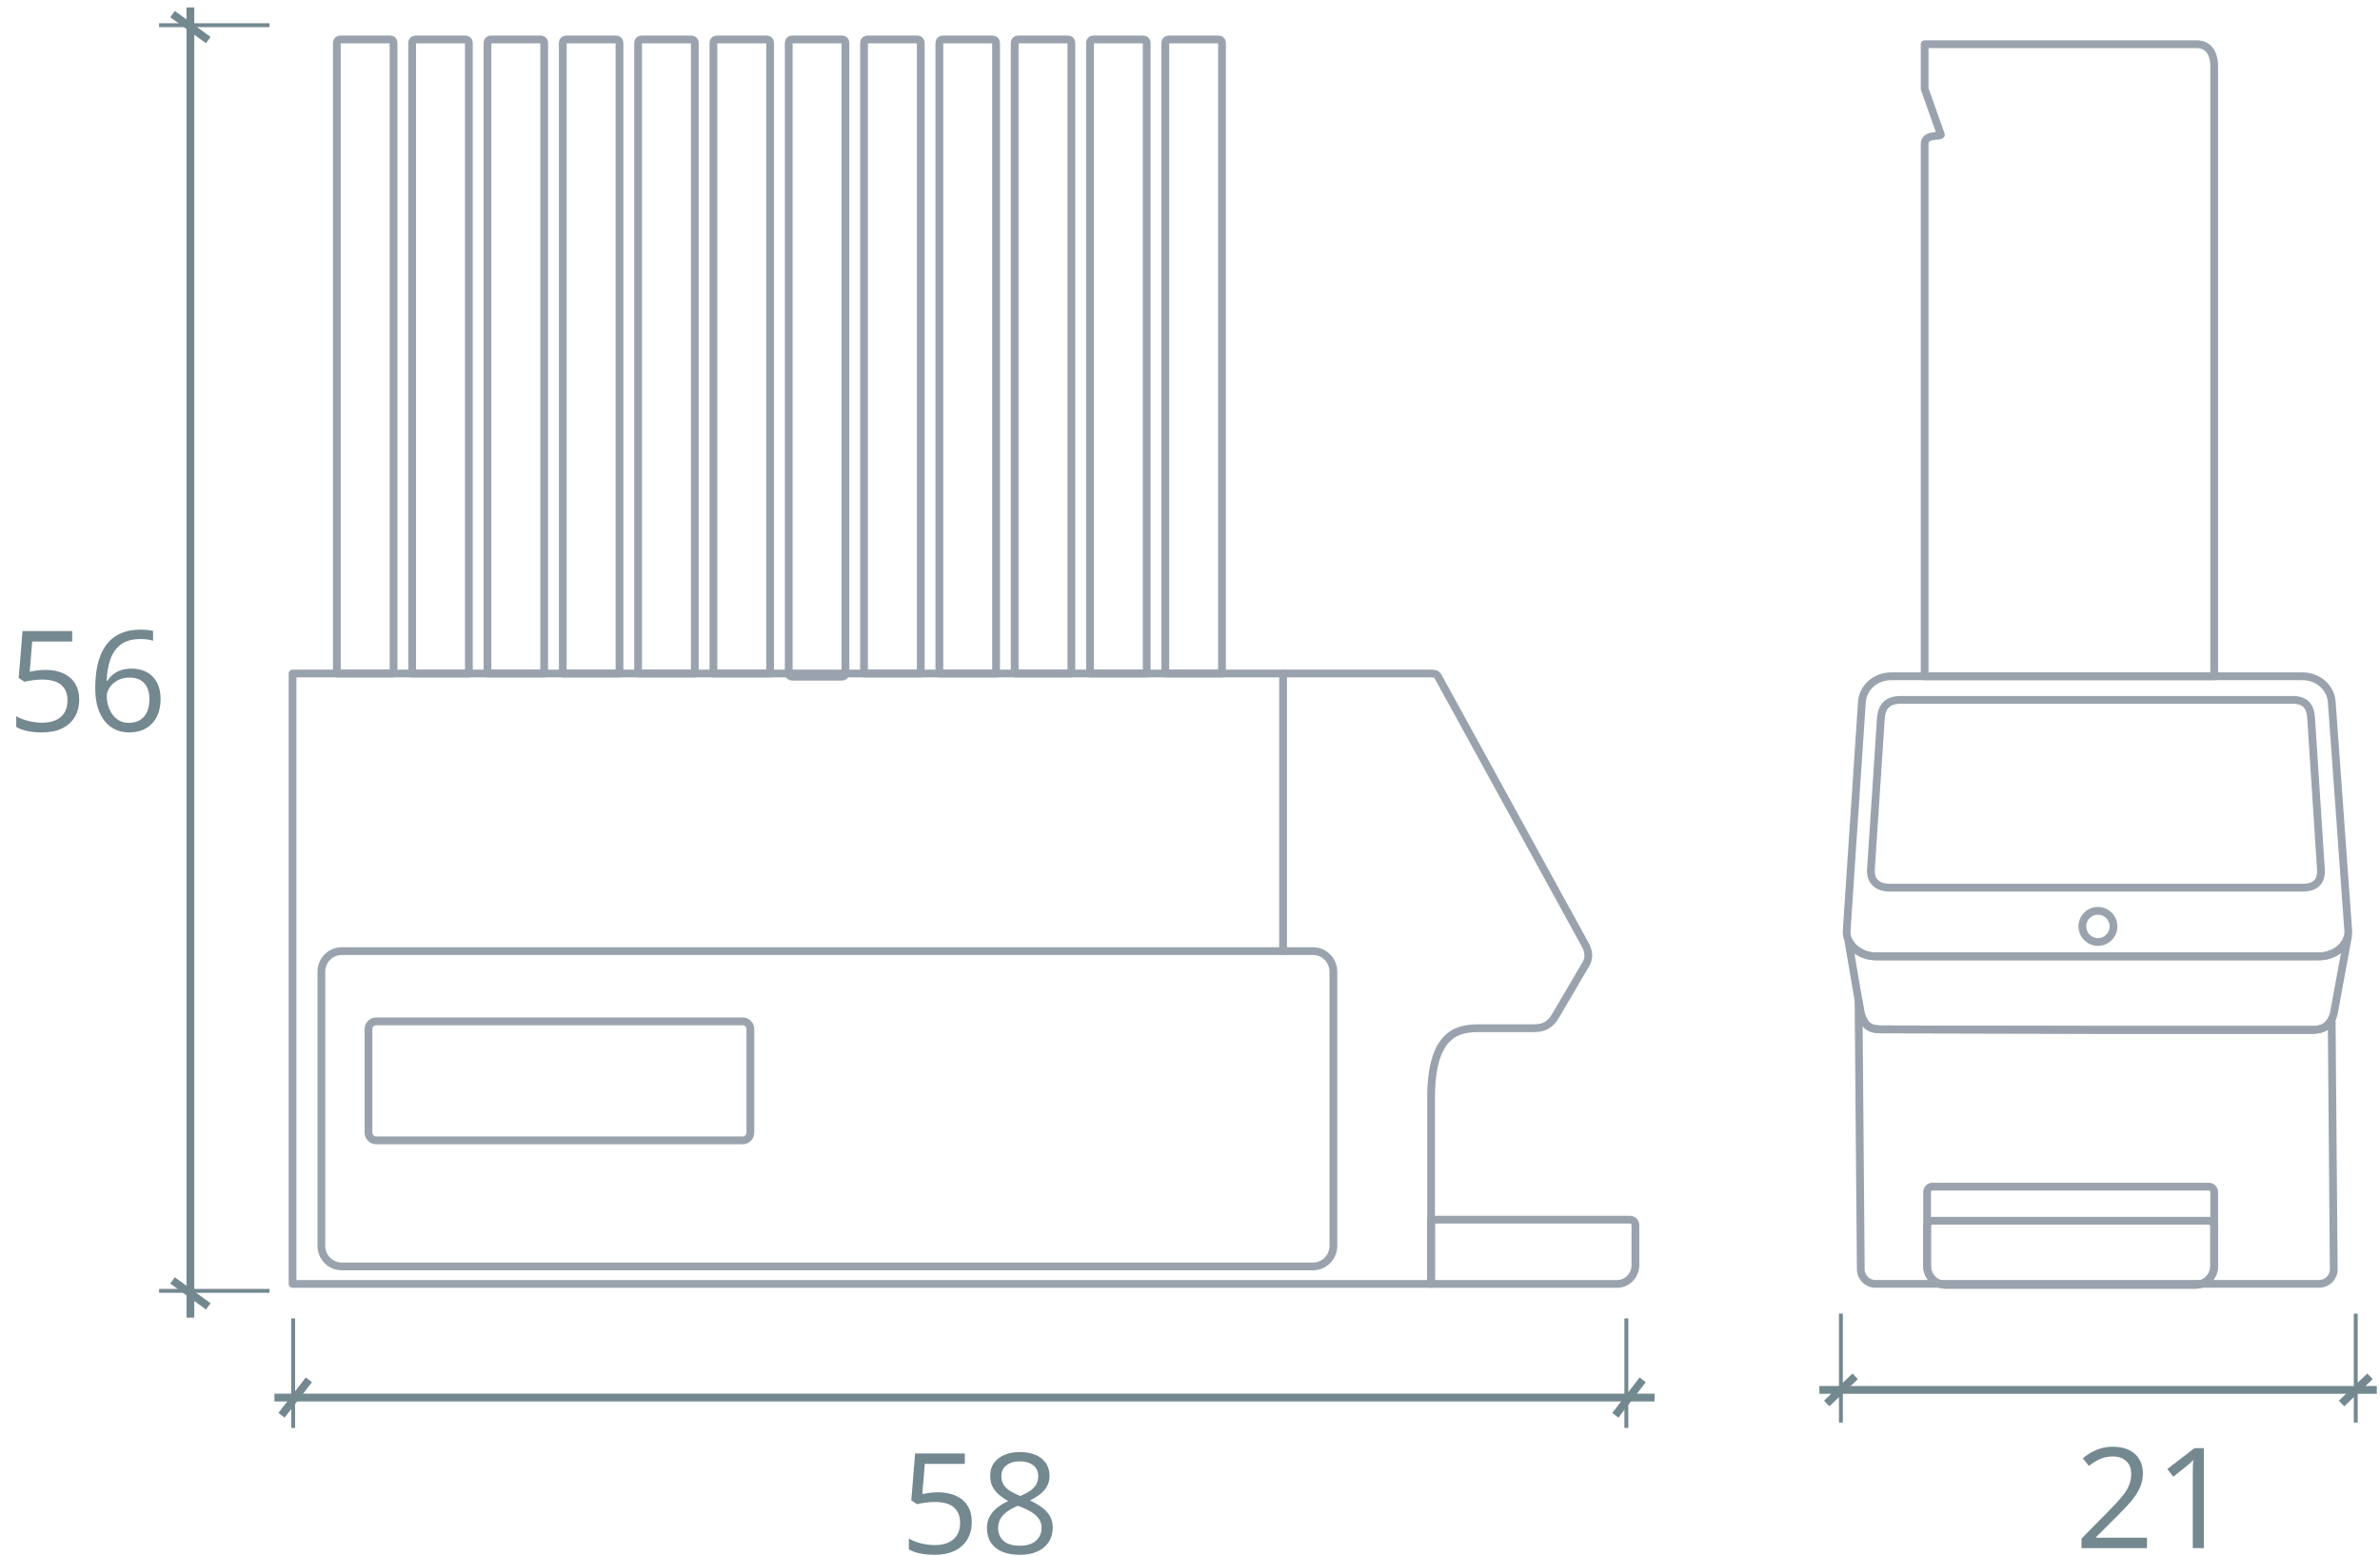 <svg width="306" height="200" viewBox="0 0 306 200" fill="none" xmlns="http://www.w3.org/2000/svg">
<path fill-rule="evenodd" clip-rule="evenodd" d="M43.714 5.073H50.198C50.42 5.073 50.601 5.257 50.601 5.483V86.57H43.31V5.483C43.31 5.257 43.492 5.073 43.714 5.073H43.714Z" stroke="#9AA3AD" stroke-linecap="round" stroke-linejoin="round"/>
<path fill-rule="evenodd" clip-rule="evenodd" d="M53.395 5.073H59.878C60.1 5.073 60.282 5.257 60.282 5.483V86.57H52.991V5.483C52.991 5.257 53.173 5.073 53.395 5.073H53.395Z" stroke="#9AA3AD" stroke-linecap="round" stroke-linejoin="round"/>
<path fill-rule="evenodd" clip-rule="evenodd" d="M72.762 5.073H79.246C79.468 5.073 79.649 5.257 79.649 5.483V86.57H72.358V5.483C72.358 5.257 72.54 5.073 72.762 5.073H72.762Z" stroke="#9AA3AD" stroke-linecap="round" stroke-linejoin="round"/>
<path fill-rule="evenodd" clip-rule="evenodd" d="M92.127 5.073H98.611C98.833 5.073 99.014 5.257 99.014 5.483V86.57H91.724V5.483C91.724 5.257 91.905 5.073 92.127 5.073H92.127Z" stroke="#9AA3AD" stroke-linecap="round" stroke-linejoin="round"/>
<path fill-rule="evenodd" clip-rule="evenodd" d="M111.494 5.073H117.978C118.2 5.073 118.382 5.257 118.382 5.483V86.57H111.091V5.483C111.091 5.257 111.272 5.073 111.494 5.073H111.494Z" stroke="#9AA3AD" stroke-linecap="round" stroke-linejoin="round"/>
<path fill-rule="evenodd" clip-rule="evenodd" d="M130.861 5.073H137.345C137.567 5.073 137.749 5.257 137.749 5.483V86.57H130.458V5.483C130.458 5.257 130.64 5.073 130.861 5.073H130.861Z" stroke="#9AA3AD" stroke-linecap="round" stroke-linejoin="round"/>
<path fill-rule="evenodd" clip-rule="evenodd" d="M150.229 5.073H156.712C156.934 5.073 157.116 5.257 157.116 5.483V86.57H149.825V5.483C149.825 5.257 150.007 5.073 150.229 5.073H150.229Z" stroke="#9AA3AD" stroke-linecap="round" stroke-linejoin="round"/>
<path fill-rule="evenodd" clip-rule="evenodd" d="M63.08 5.073H69.564C69.786 5.073 69.967 5.257 69.967 5.483V86.57H62.677V5.483C62.677 5.257 62.858 5.073 63.08 5.073H63.08Z" stroke="#9AA3AD" stroke-linecap="round" stroke-linejoin="round"/>
<path fill-rule="evenodd" clip-rule="evenodd" d="M82.445 5.073H88.928C89.15 5.073 89.332 5.257 89.332 5.483V86.57H82.041V5.483C82.041 5.257 82.222 5.073 82.445 5.073H82.445Z" stroke="#9AA3AD" stroke-linecap="round" stroke-linejoin="round"/>
<path fill-rule="evenodd" clip-rule="evenodd" d="M101.812 5.073H108.295C108.517 5.073 108.699 5.257 108.699 5.483V86.57C108.699 86.795 108.517 86.98 108.295 86.98H101.812C101.59 86.98 101.408 86.796 101.408 86.57V5.483C101.408 5.257 101.59 5.073 101.812 5.073V5.073Z" stroke="#9AA3AD" stroke-linecap="round" stroke-linejoin="round"/>
<path fill-rule="evenodd" clip-rule="evenodd" d="M121.179 5.073H127.663C127.884 5.073 128.066 5.257 128.066 5.483V86.57H120.775V5.483C120.775 5.257 120.957 5.073 121.179 5.073V5.073Z" stroke="#9AA3AD" stroke-linecap="round" stroke-linejoin="round"/>
<path fill-rule="evenodd" clip-rule="evenodd" d="M140.544 5.073H147.028C147.25 5.073 147.431 5.257 147.431 5.483V86.57H140.141V5.483C140.141 5.257 140.322 5.073 140.544 5.073V5.073Z" stroke="#9AA3AD" stroke-linecap="round" stroke-linejoin="round"/>
<path fill-rule="evenodd" clip-rule="evenodd" d="M183.994 156.771H209.579C209.956 156.771 210.265 157.086 210.265 157.469V162.635C210.265 163.951 209.206 165.028 207.911 165.028H183.994V156.771H183.994Z" stroke="#9AA3AD" stroke-linecap="round" stroke-linejoin="round"/>
<path fill-rule="evenodd" clip-rule="evenodd" d="M37.612 86.57H183.995C184.472 86.57 184.718 86.646 184.881 86.932C191.188 98.425 197.495 109.919 203.802 121.412C204.43 122.518 204.243 123.327 203.888 123.951L200.035 130.506C199.008 132.313 197.762 132.162 196.376 132.162H190.333C187.821 132.162 183.995 132.348 183.995 141.137V165.029H37.612V86.57L37.612 86.57Z" stroke="#9AA3AD" stroke-linecap="round" stroke-linejoin="round"/>
<path fill-rule="evenodd" clip-rule="evenodd" d="M43.923 122.253H168.834C170.266 122.253 171.437 123.444 171.437 124.899V160.132C171.437 161.588 170.266 162.779 168.834 162.779H43.923C42.491 162.779 41.319 161.588 41.319 160.132V124.899C41.319 123.444 42.491 122.253 43.923 122.253V122.253Z" stroke="#9AA3AD" stroke-linecap="round" stroke-linejoin="round"/>
<path fill-rule="evenodd" clip-rule="evenodd" d="M48.358 131.282H95.496C96.036 131.282 96.478 131.731 96.478 132.28V145.576C96.478 146.126 96.036 146.575 95.496 146.575H48.358C47.817 146.575 47.375 146.126 47.375 145.576V132.28C47.375 131.731 47.817 131.282 48.358 131.282V131.282Z" stroke="#9AA3AD" stroke-linecap="round" stroke-linejoin="round"/>
<path d="M164.967 122.253V86.57" stroke="#9AA3AD" stroke-linecap="round" stroke-linejoin="round"/>
<path fill-rule="evenodd" clip-rule="evenodd" d="M299.787 131.026L300.053 163.153C300.062 164.178 299.214 165.018 298.19 165.018H241.107C240.082 165.018 239.251 164.179 239.243 163.153L238.957 128.624L239.243 130.302C239.742 131.827 240.363 132.309 241.798 132.309L269.717 132.374H297.384C298.286 132.374 299.236 132.137 299.787 131.026L299.787 131.026Z" stroke="#9AA3AD" stroke-linecap="round" stroke-linejoin="round"/>
<path fill-rule="evenodd" clip-rule="evenodd" d="M301.868 120.46L301.835 120.46C301.455 121.874 299.89 122.927 298.15 122.927H241.194C239.745 122.927 238.421 122.196 237.798 121.135L237.682 121.136L239.241 130.303C239.741 131.828 240.362 132.309 241.796 132.309L269.716 132.374H297.383C298.455 132.374 299.594 132.04 300.052 130.303L301.868 120.46H301.868Z" stroke="#9AA3AD" stroke-linecap="round" stroke-linejoin="round"/>
<path fill-rule="evenodd" clip-rule="evenodd" d="M266.225 152.525H283.985C284.368 152.525 284.681 152.838 284.681 153.22V162.752C284.681 164.064 283.608 165.138 282.297 165.138H266.225H250.154C248.843 165.138 247.77 164.064 247.77 162.752V153.22C247.77 152.838 248.082 152.525 248.465 152.525H266.225H266.225Z" stroke="#9AA3AD" stroke-linecap="round" stroke-linejoin="round"/>
<path fill-rule="evenodd" clip-rule="evenodd" d="M266.225 156.907H283.985C284.368 156.907 284.681 157.22 284.681 157.603V162.752C284.681 164.064 283.608 165.138 282.297 165.138H266.225H250.154C248.842 165.138 247.77 164.064 247.77 162.752V157.603C247.77 157.22 248.082 156.907 248.465 156.907H266.225H266.225Z" stroke="#9AA3AD" stroke-linecap="round" stroke-linejoin="round"/>
<path fill-rule="evenodd" clip-rule="evenodd" d="M243.153 86.926H296.032C298.103 86.926 299.667 88.419 299.798 90.236L301.916 119.617C302.047 121.434 300.221 122.927 298.15 122.927H241.194C239.123 122.927 237.307 121.434 237.429 119.617L239.387 90.236C239.509 88.418 241.082 86.926 243.153 86.926H243.153Z" stroke="#9AA3AD" stroke-linecap="round" stroke-linejoin="round"/>
<path fill-rule="evenodd" clip-rule="evenodd" d="M244.396 89.956H294.726C296.622 89.956 297.06 91.023 297.144 92.324L298.403 111.73C298.487 113.031 297.961 114.098 296.065 114.098H243.022C241.126 114.098 240.465 113.031 240.55 111.73L241.826 92.324C241.912 91.023 242.499 89.956 244.396 89.956H244.396Z" stroke="#9AA3AD" stroke-linecap="round" stroke-linejoin="round"/>
<path d="M269.736 121.08C270.841 121.08 271.738 120.183 271.738 119.076C271.738 117.97 270.841 117.073 269.736 117.073C268.63 117.073 267.733 117.97 267.733 119.076C267.733 120.183 268.63 121.08 269.736 121.08Z" stroke="#9AA3AD" stroke-linecap="round" stroke-linejoin="round"/>
<path fill-rule="evenodd" clip-rule="evenodd" d="M247.455 5.684C257.203 5.684 272.685 5.684 282.433 5.684C283.687 5.684 284.682 6.499 284.682 8.594V86.925H247.455C247.455 64.113 247.455 41.301 247.455 18.489C247.455 17.206 249.402 17.582 249.55 17.325L247.455 11.427V5.684L247.455 5.684Z" stroke="#9AA3AD" stroke-linecap="round" stroke-linejoin="round"/>
<path d="M34.649 3.238L20.451 3.238" stroke="#748890" stroke-width="0.5"/>
<path d="M34.649 165.922L20.451 165.922" stroke="#748890" stroke-width="0.5"/>
<path d="M37.692 169.459V183.539" stroke="#748890" stroke-width="0.5"/>
<path d="M209.103 169.459V183.539" stroke="#748890" stroke-width="0.5"/>
<path d="M35.287 179.637H212.732" stroke="#748890"/>
<path d="M211.202 177.361L207.688 181.914" stroke="#748890"/>
<path d="M39.709 177.361L36.194 181.914" stroke="#748890"/>
<path d="M24.48 0.953L24.48 169.366" stroke="#748890"/>
<path d="M26.777 167.915L22.185 164.579" stroke="#748890"/>
<path d="M26.777 5.149L22.185 1.813" stroke="#748890"/>
<path d="M120.638 191.816C121.511 191.816 122.27 191.966 122.914 192.265C123.559 192.558 124.057 192.985 124.408 193.548C124.766 194.11 124.944 194.793 124.944 195.596C124.944 196.475 124.754 197.233 124.373 197.872C123.992 198.505 123.444 198.994 122.729 199.34C122.015 199.68 121.159 199.85 120.163 199.85C119.495 199.85 118.874 199.791 118.3 199.674C117.726 199.557 117.242 199.381 116.85 199.146V197.758C117.277 198.016 117.796 198.221 118.405 198.373C119.015 198.525 119.606 198.602 120.181 198.602C120.831 198.602 121.399 198.499 121.886 198.294C122.378 198.083 122.759 197.767 123.028 197.345C123.304 196.917 123.441 196.381 123.441 195.736C123.441 194.881 123.178 194.222 122.65 193.759C122.129 193.29 121.303 193.056 120.172 193.056C119.809 193.056 119.41 193.085 118.977 193.144C118.543 193.202 118.186 193.267 117.904 193.337L117.166 192.854L117.658 186.824H124.048V188.16H118.906L118.581 192.036C118.804 191.989 119.091 191.942 119.442 191.896C119.794 191.843 120.192 191.816 120.638 191.816ZM131.123 186.64C131.867 186.64 132.526 186.757 133.101 186.991C133.675 187.226 134.123 187.571 134.445 188.028C134.773 188.479 134.938 189.036 134.938 189.698C134.938 190.22 134.823 190.677 134.595 191.069C134.372 191.456 134.07 191.796 133.689 192.089C133.309 192.376 132.887 192.634 132.424 192.862C132.975 193.114 133.47 193.398 133.909 193.715C134.354 194.031 134.706 194.403 134.964 194.831C135.222 195.259 135.351 195.766 135.351 196.352C135.351 197.072 135.175 197.696 134.823 198.224C134.478 198.745 133.991 199.146 133.364 199.428C132.737 199.709 132.002 199.85 131.158 199.85C130.25 199.85 129.477 199.715 128.838 199.445C128.205 199.17 127.722 198.777 127.388 198.268C127.06 197.752 126.896 197.134 126.896 196.413C126.896 195.821 127.021 195.309 127.273 194.875C127.525 194.436 127.859 194.058 128.275 193.741C128.691 193.425 129.146 193.158 129.638 192.941C129.21 192.707 128.817 192.44 128.46 192.142C128.108 191.843 127.827 191.494 127.616 191.096C127.411 190.691 127.309 190.223 127.309 189.689C127.309 189.039 127.473 188.488 127.801 188.037C128.135 187.58 128.589 187.234 129.163 187C129.743 186.76 130.396 186.64 131.123 186.64ZM128.328 196.422C128.328 197.078 128.56 197.62 129.022 198.048C129.485 198.47 130.186 198.681 131.123 198.681C132.014 198.681 132.702 198.47 133.188 198.048C133.675 197.62 133.918 197.061 133.918 196.369C133.918 195.941 133.807 195.566 133.584 195.244C133.361 194.916 133.045 194.623 132.635 194.365C132.225 194.107 131.741 193.873 131.185 193.662L130.868 193.548C130.329 193.771 129.869 194.02 129.488 194.295C129.113 194.564 128.826 194.872 128.627 195.218C128.428 195.563 128.328 195.965 128.328 196.422ZM131.105 187.835C130.414 187.835 129.849 188.002 129.409 188.336C128.97 188.664 128.75 189.139 128.75 189.76C128.75 190.205 128.855 190.583 129.066 190.894C129.283 191.198 129.576 191.462 129.945 191.685C130.314 191.901 130.728 192.104 131.185 192.291C131.63 192.104 132.025 191.898 132.371 191.676C132.717 191.447 132.989 191.178 133.188 190.867C133.388 190.557 133.487 190.185 133.487 189.751C133.487 189.13 133.268 188.655 132.828 188.327C132.395 187.999 131.82 187.835 131.105 187.835Z" fill="#748890"/>
<path d="M5.874 86.11C6.747 86.11 7.506 86.259 8.15 86.558C8.795 86.851 9.293 87.279 9.645 87.841C10.002 88.404 10.181 89.086 10.181 89.889C10.181 90.768 9.99 91.527 9.609 92.165C9.229 92.798 8.681 93.287 7.966 93.633C7.251 93.973 6.396 94.143 5.399 94.143C4.731 94.143 4.11 94.084 3.536 93.967C2.962 93.85 2.479 93.674 2.086 93.44V92.051C2.514 92.309 3.032 92.514 3.642 92.666C4.251 92.819 4.843 92.895 5.417 92.895C6.067 92.895 6.636 92.792 7.122 92.587C7.614 92.376 7.995 92.06 8.265 91.638C8.54 91.21 8.678 90.674 8.678 90.029C8.678 89.174 8.414 88.515 7.887 88.052C7.365 87.583 6.539 87.349 5.408 87.349C5.045 87.349 4.646 87.378 4.213 87.437C3.779 87.495 3.422 87.56 3.141 87.63L2.402 87.147L2.895 81.117H9.284V82.453H4.143L3.817 86.329C4.04 86.282 4.327 86.236 4.679 86.189C5.03 86.136 5.429 86.11 5.874 86.11ZM12.246 88.474C12.246 87.7 12.299 86.945 12.404 86.206C12.516 85.468 12.7 84.782 12.958 84.15C13.216 83.511 13.567 82.951 14.013 82.471C14.458 81.99 15.012 81.615 15.674 81.346C16.342 81.071 17.142 80.933 18.073 80.933C18.337 80.933 18.621 80.948 18.926 80.977C19.23 81 19.482 81.041 19.682 81.1V82.357C19.465 82.281 19.216 82.225 18.935 82.19C18.659 82.154 18.381 82.137 18.1 82.137C17.01 82.137 16.151 82.374 15.524 82.849C14.903 83.323 14.455 83.968 14.18 84.782C13.904 85.591 13.746 86.502 13.705 87.516H13.802C13.983 87.223 14.215 86.959 14.496 86.725C14.777 86.485 15.117 86.294 15.516 86.154C15.92 86.013 16.389 85.943 16.922 85.943C17.672 85.943 18.325 86.095 18.882 86.4C19.444 86.704 19.878 87.147 20.183 87.727C20.493 88.307 20.648 89.01 20.648 89.836C20.648 90.721 20.484 91.486 20.156 92.13C19.828 92.775 19.359 93.273 18.75 93.624C18.146 93.97 17.426 94.143 16.588 94.143C15.961 94.143 15.384 94.023 14.856 93.782C14.329 93.542 13.869 93.185 13.477 92.71C13.09 92.236 12.788 91.647 12.571 90.944C12.354 90.235 12.246 89.411 12.246 88.474ZM16.57 92.912C17.367 92.912 18.006 92.657 18.486 92.148C18.967 91.638 19.207 90.867 19.207 89.836C19.207 88.992 18.993 88.325 18.565 87.832C18.138 87.34 17.493 87.094 16.632 87.094C16.046 87.094 15.536 87.217 15.102 87.463C14.669 87.703 14.332 88.008 14.092 88.377C13.852 88.746 13.731 89.121 13.731 89.502C13.731 89.889 13.787 90.281 13.898 90.68C14.016 91.078 14.191 91.448 14.426 91.787C14.66 92.127 14.956 92.4 15.313 92.605C15.671 92.81 16.09 92.912 16.57 92.912Z" fill="#748890"/>
<path d="M236.688 168.847V182.852" stroke="#748890" stroke-width="0.5"/>
<path d="M302.882 168.848V182.853" stroke="#748890" stroke-width="0.5"/>
<path d="M233.919 178.653H305.587" stroke="#748890"/>
<path d="M304.714 176.907L301.056 180.398" stroke="#748890"/>
<path d="M238.521 176.907L234.864 180.398" stroke="#748890"/>
<path d="M276.042 198.989H267.622V197.767L271.059 194.278C271.697 193.633 272.233 193.059 272.667 192.555C273.106 192.051 273.44 191.556 273.669 191.07C273.897 190.578 274.012 190.039 274.012 189.453C274.012 188.726 273.795 188.172 273.361 187.792C272.934 187.405 272.368 187.211 271.665 187.211C271.05 187.211 270.505 187.317 270.03 187.528C269.556 187.739 269.069 188.038 268.571 188.424L267.789 187.44C268.129 187.153 268.498 186.898 268.896 186.675C269.301 186.453 269.731 186.277 270.188 186.148C270.651 186.019 271.144 185.955 271.665 185.955C272.456 185.955 273.139 186.092 273.713 186.368C274.287 186.643 274.729 187.036 275.04 187.545C275.356 188.055 275.515 188.662 275.515 189.365C275.515 190.044 275.38 190.677 275.11 191.263C274.841 191.843 274.463 192.42 273.977 192.995C273.49 193.563 272.922 194.167 272.271 194.805L269.477 197.591V197.653H276.042V198.989ZM283.354 198.989H281.931V189.883C281.931 189.538 281.931 189.242 281.931 188.996C281.937 188.744 281.942 188.515 281.948 188.31C281.96 188.099 281.975 187.885 281.992 187.668C281.811 187.856 281.641 188.017 281.482 188.152C281.324 188.281 281.128 188.442 280.894 188.635L279.426 189.813L278.661 188.82L282.142 186.139H283.354V198.989Z" fill="#748890"/>
</svg>
